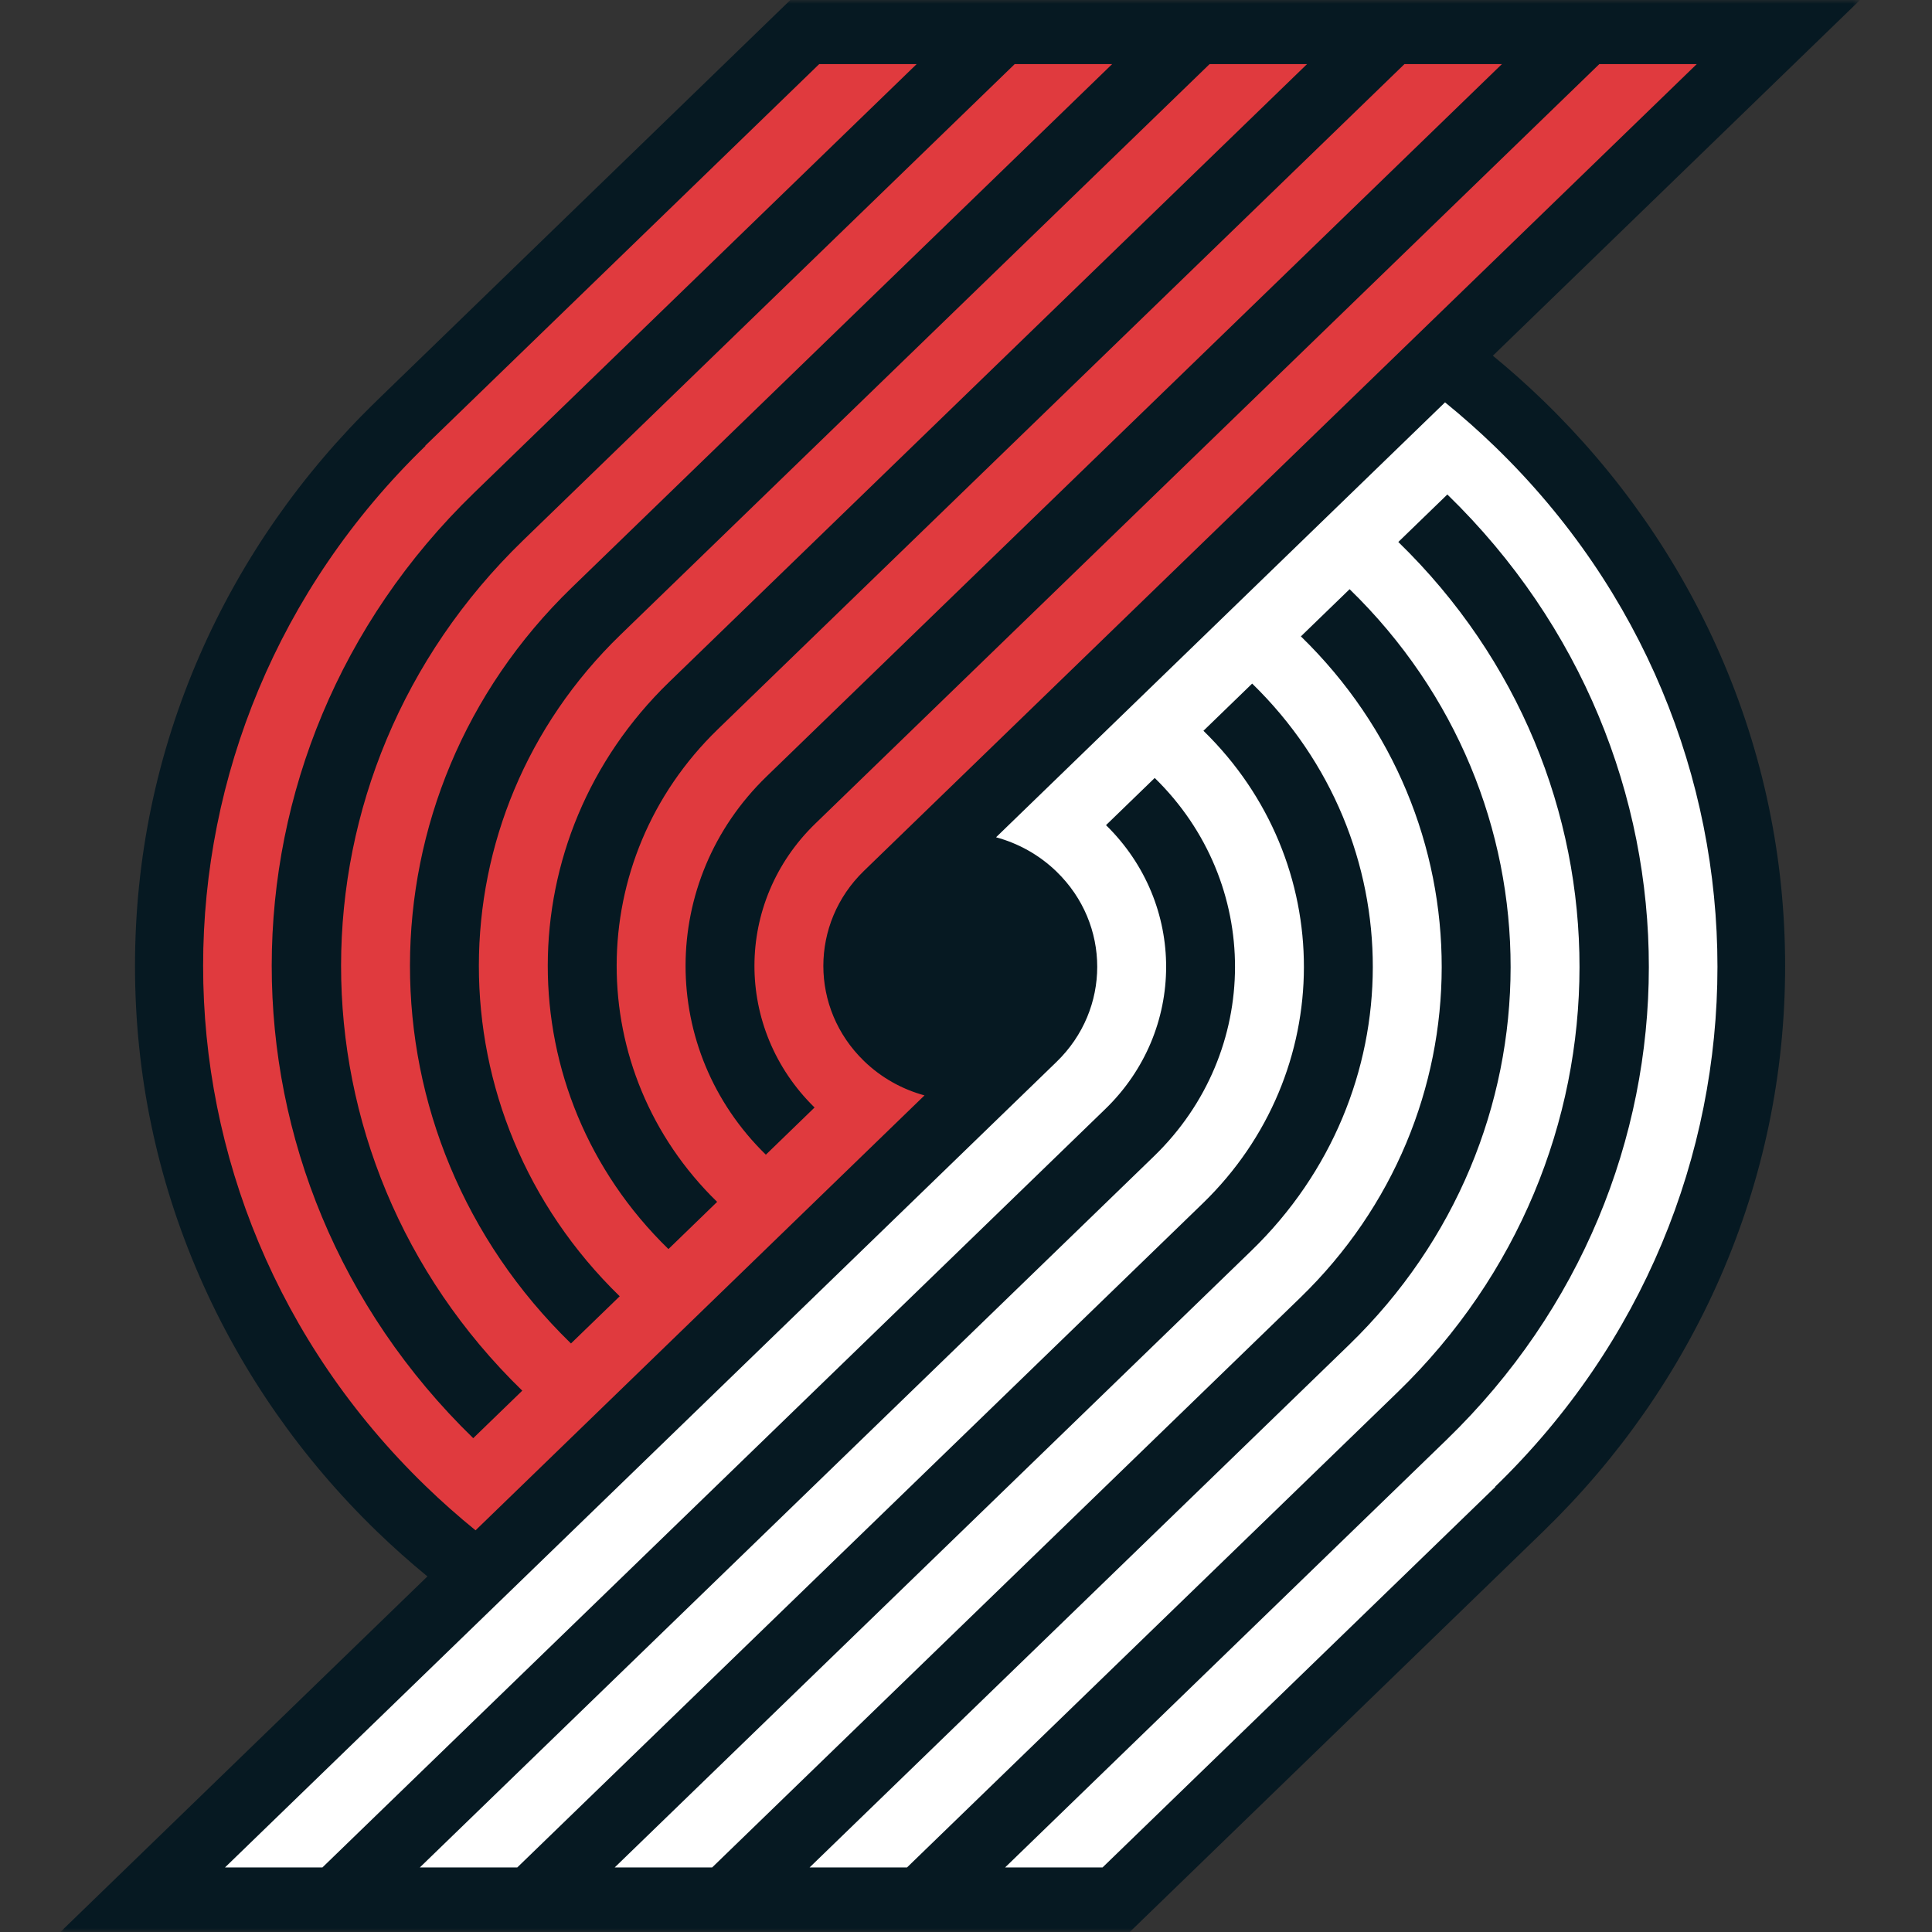 <?xml version="1.0" encoding="UTF-8"?>
<svg width="256px" height="256px" viewBox="0 0 256 256" version="1.1" xmlns="http://www.w3.org/2000/svg" xmlns:xlink="http://www.w3.org/1999/xlink">
    <rect x="0" y="0" width="256" height="256" fill="#333333" stroke="none"/>
    <!-- Generator: Sketch 63.1 (92452) - https://sketch.com -->
    <title>Teams/Defualt/PTrailBlazers/256</title>
    <desc>Created with Sketch.</desc>
    <defs>
        <polygon id="path-1" points="0 0 238.466 0 238.466 256 0 256"></polygon>
    </defs>
    <g id="Teams/Defualt/PTrailBlazers/256" stroke="none" stroke-width="1" fill="none" fill-rule="evenodd">
        <g id="Teams/Defualt/PTrailBlazers/base" transform="translate(8, 0)">
            <g id="Group-8" transform="translate(0, 0)">
                <g id="Group-3">
                    <mask id="mask-2" fill="white">
                        <use xlink:href="#path-1"></use>
                    </mask>
                    <g id="Clip-2"></g>
                    <path d="M209.869,68.786 C205.958,63.177 201.466,57.904 196.518,53.111 C194.372,51.032 192.133,49.036 189.813,47.133 L238.466,-8.88888889e-05 L96.726,-8.88888889e-05 L42.018,52.999 L42.026,52.999 C41.988,53.037 41.948,53.074 41.908,53.111 C36.962,57.904 32.471,63.177 28.56,68.786 C24.611,74.447 21.22,80.5 18.48,86.775 C12.778,99.832 9.888,113.703 9.888,128 C9.888,142.298 12.778,156.168 18.48,169.225 C21.22,175.5 24.611,181.553 28.56,187.214 C32.471,192.823 36.962,198.098 41.908,202.889 C44.062,204.974 46.308,206.975 48.635,208.884 L-4.58781362e-05,256 L141.698,256 L196.628,202.787 L196.624,202.787 C201.528,198.023 205.985,192.785 209.869,187.214 C213.816,181.553 217.208,175.5 219.948,169.225 C225.649,156.168 228.538,142.298 228.538,128 C228.538,113.703 225.649,99.832 219.948,86.775 C217.208,80.5 213.816,74.447 209.869,68.786" id="Fill-1" fill="#061922" mask="url(#mask-2)"></path>
                </g>
                <path d="M190.114,59.202 C187.969,57.125 185.754,55.162 183.474,53.313 L123.983,110.943 C126.913,111.741 129.679,113.253 131.985,115.481 L132.001,115.498 C139.184,122.458 139.184,133.741 132.001,140.7 L21.81,247.448 L34.72,247.448 L138.457,146.952 C149.175,136.571 149.206,119.759 138.552,109.337 L145.006,103.085 C159.224,116.959 159.193,139.371 144.911,153.205 L47.628,247.448 L60.54,247.448 L151.366,159.459 C169.212,142.171 169.244,114.159 151.462,96.833 L157.918,90.579 C179.266,111.36 179.232,144.97 157.822,165.713 L73.449,247.448 L86.361,247.448 L164.276,171.967 C189.254,147.77 189.286,108.559 164.374,84.324 L170.83,78.071 C199.308,105.759 199.276,150.571 170.732,178.222 L99.273,247.448 L112.182,247.448 L177.188,184.473 C209.296,153.371 209.328,102.959 177.283,71.816 L183.781,65.522 C219.413,100.14 219.382,156.188 183.686,190.768 L125.178,247.448 L138.09,247.448 L190.142,197.023 L190.114,196.995 C229.391,158.945 229.391,97.252 190.114,59.202" id="Fill-4" fill="#FFFFFF"></path>
                <path d="M48.373,196.886 C50.517,198.963 52.733,200.926 55.013,202.775 L114.503,145.145 C111.573,144.347 108.809,142.834 106.502,140.606 L106.485,140.589 C99.302,133.63 99.302,122.346 106.485,115.387 L216.826,8.495 L203.916,8.495 L100.03,109.135 C89.312,119.516 89.282,136.329 99.934,146.75 L93.48,153.003 C79.264,139.128 79.294,116.716 93.576,102.883 L191.008,8.495 L178.097,8.495 L87.12,96.628 C69.274,113.916 69.243,141.928 87.024,159.255 L80.571,165.508 C59.22,144.728 59.254,111.117 80.664,90.374 L165.187,8.495 L152.276,8.495 L74.21,84.12 C49.233,108.317 49.201,147.529 74.115,171.763 L67.657,178.017 C39.181,150.328 39.211,105.516 67.755,77.866 L139.364,8.495 L126.452,8.495 L61.299,71.614 C29.191,102.718 29.159,153.128 61.203,184.271 L54.705,190.566 C19.073,155.947 19.105,99.9 54.801,65.319 L113.458,8.495 L100.547,8.495 L48.345,59.065 L48.373,59.092 C9.095,97.142 9.095,158.836 48.373,196.886" id="Fill-6" fill="#E03A3E"></path>
            </g>
        </g>
    </g>
</svg>